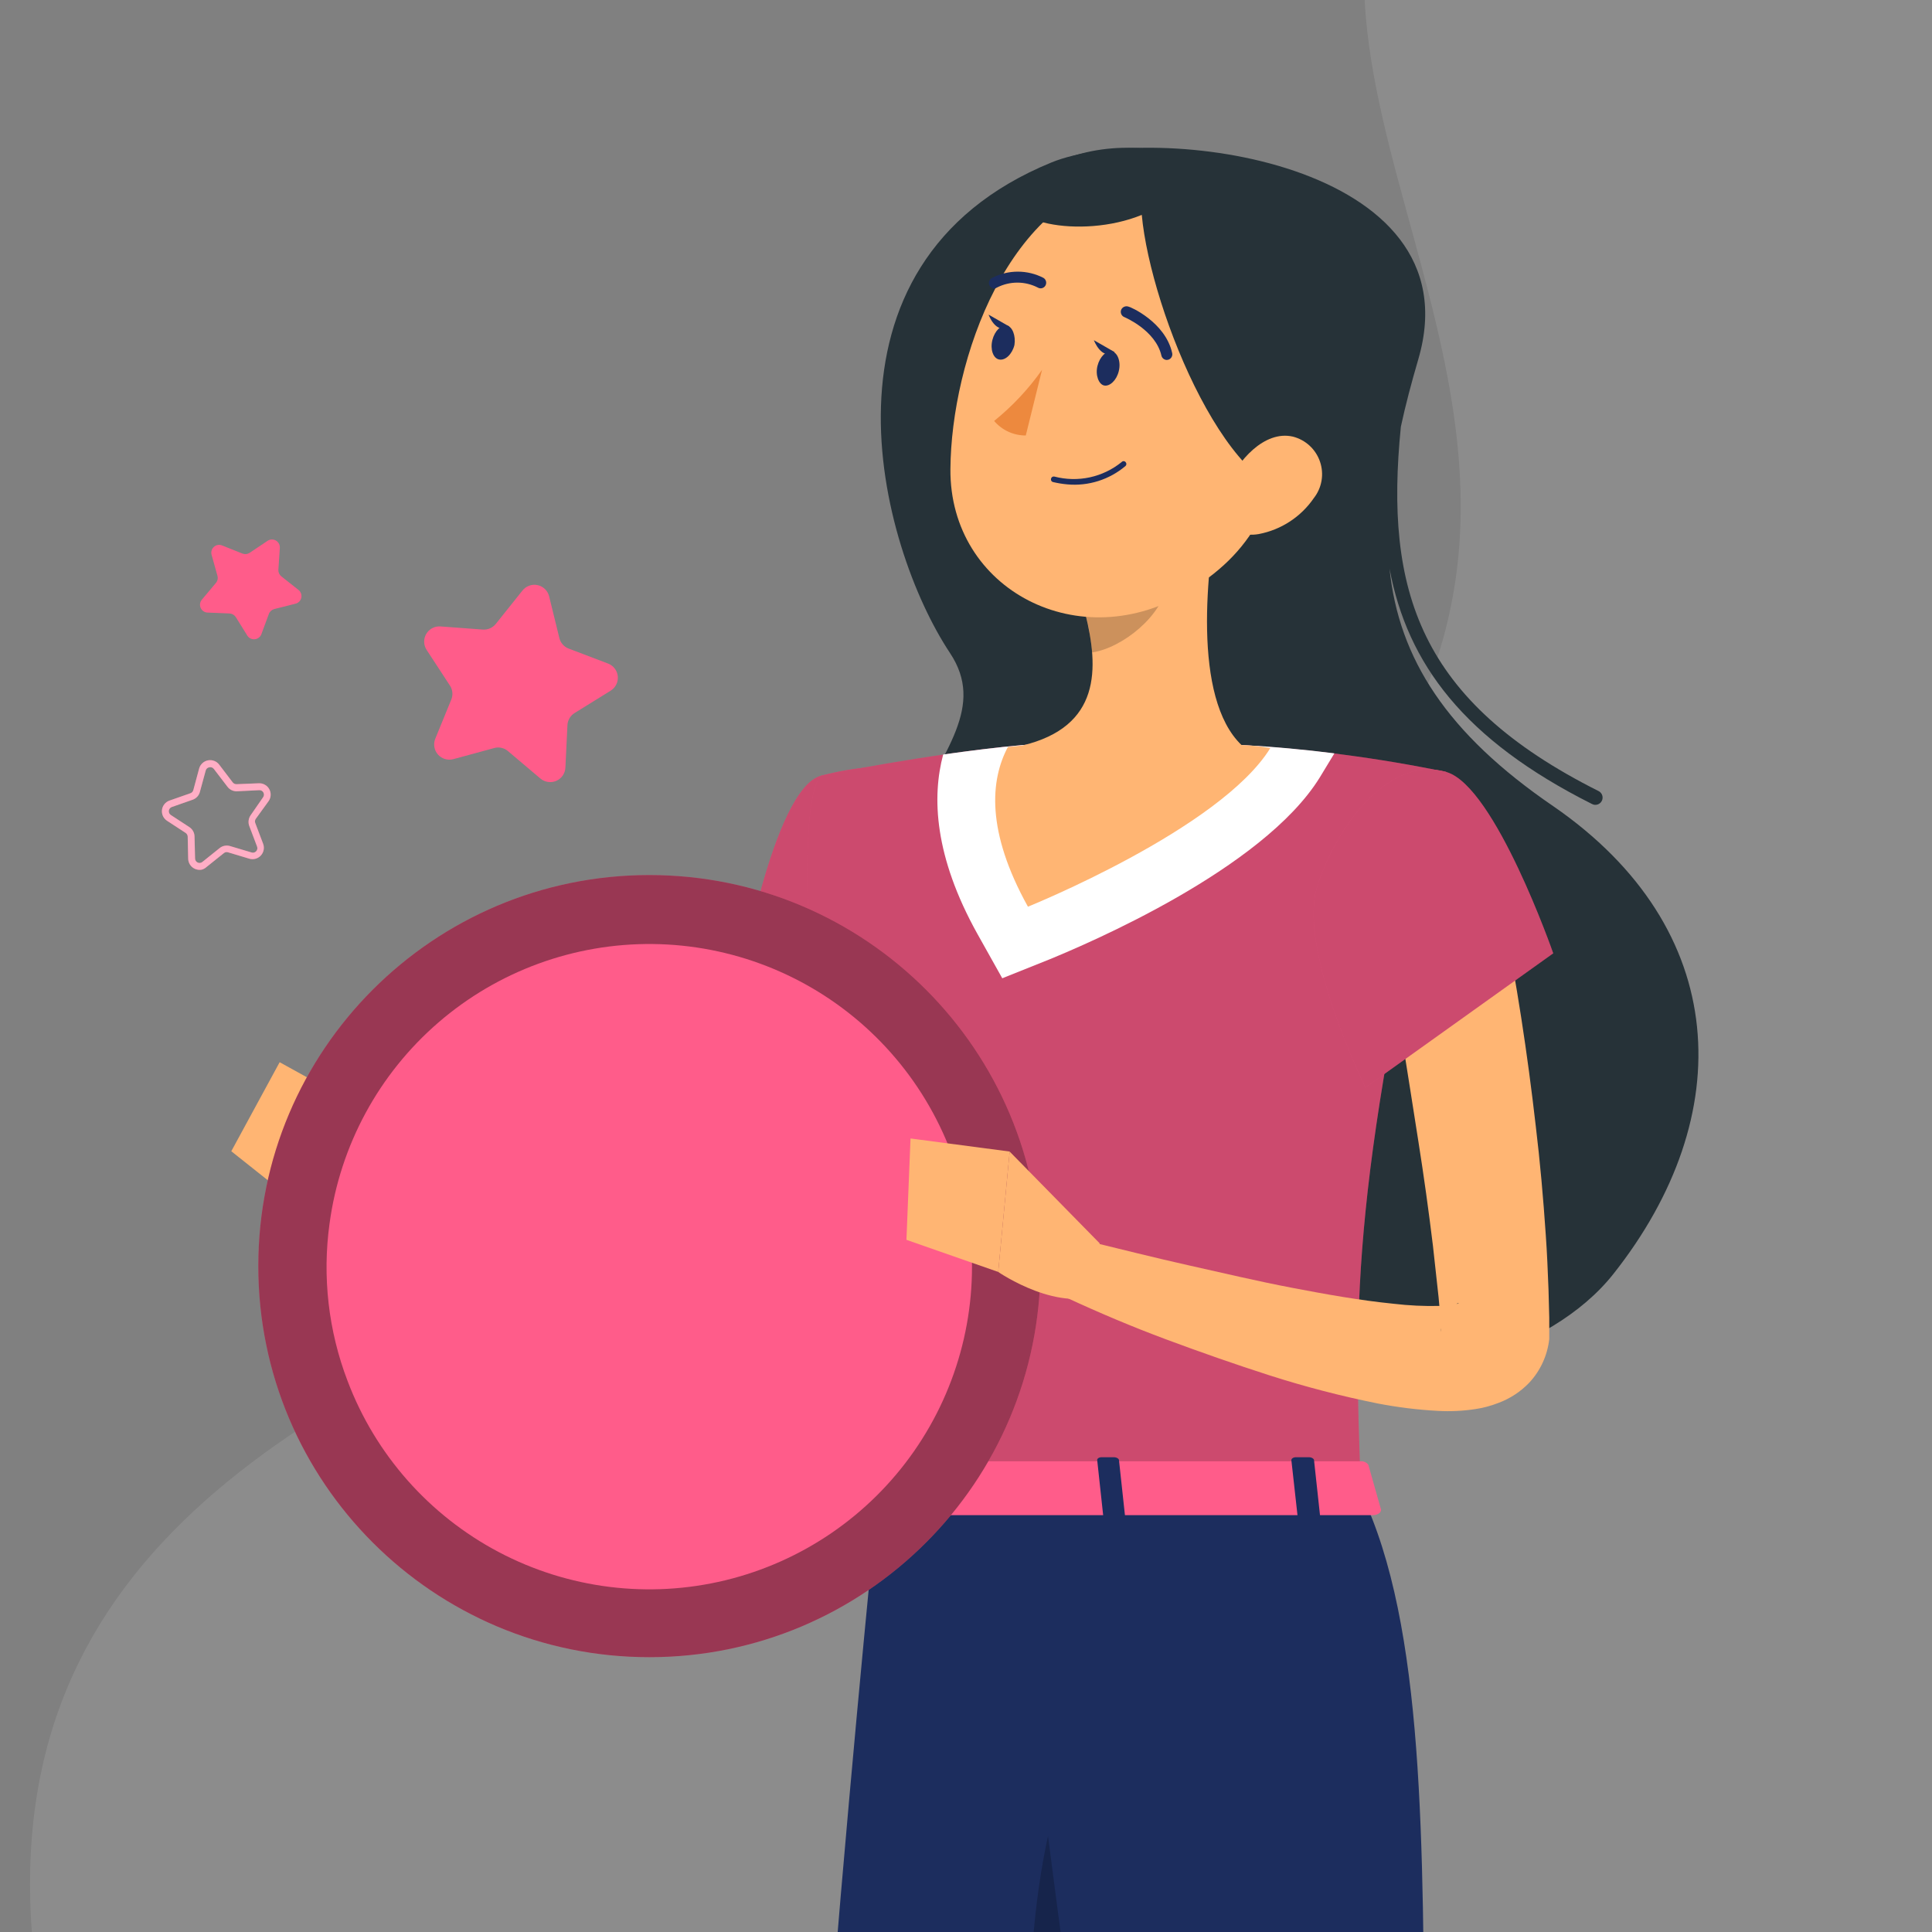 <svg width="106" height="106" viewBox="0 0 106 106" fill="none" xmlns="http://www.w3.org/2000/svg">
<rect x="0" y="0" width="106" height="106" fill="#808080" stroke="none"/>
<g clip-path="url(#clip0_15355_92228)">
<path opacity="0.1" d="M76.334 41.628C56.173 75.603 -16.178 65.531 5.737 122.238C26.104 174.935 94.563 160.237 126.707 128.431C161.897 93.613 157.624 32.572 124.262 -3.691C114.28 -14.538 89.521 -28.34 78.187 -12.122C67.019 3.786 88.369 21.321 76.334 41.628Z" fill="white"/>
<path d="M85.217 44.23C79.385 40.246 76.747 36.143 76.237 31.195C77.217 36.438 80.349 40.597 87.344 44.111C87.4 44.142 87.463 44.159 87.527 44.158C87.618 44.159 87.705 44.129 87.776 44.072C87.847 44.016 87.897 43.938 87.917 43.85C87.937 43.762 87.927 43.67 87.888 43.588C87.849 43.507 87.784 43.441 87.703 43.401C77.863 38.462 75.959 32.414 76.859 23.411C77.114 22.224 77.433 21.021 77.815 19.714C81.002 8.831 63.251 6.648 57.697 8.91C44.049 14.488 48.24 29.984 52.12 35.825C56 41.665 43.021 45.585 50.272 62.292C57.522 79 81.639 78.586 88.515 69.901C95.391 61.217 94.985 50.963 85.217 44.23Z" fill="#263238"/>
<path d="M49.601 50.526C49.521 51.618 49.434 52.566 49.298 53.562C49.163 54.558 49.019 55.522 48.86 56.494C48.541 58.446 48.063 60.374 47.641 62.294C46.706 66.171 45.407 69.952 43.761 73.584L43.45 74.269C43.331 74.508 43.283 74.652 43.036 75.122C42.563 75.973 41.887 76.693 41.068 77.217C40.311 77.69 39.46 77.992 38.574 78.102C37.87 78.19 37.158 78.19 36.455 78.102C34.259 77.755 32.144 77.019 30.208 75.927C26.724 74.022 23.471 71.723 20.512 69.075L22.48 66.421C24.073 67.322 25.722 68.238 27.364 69.067C28.972 69.904 30.627 70.649 32.319 71.297C33.787 71.925 35.343 72.317 36.933 72.461C37.554 72.461 37.928 72.285 37.817 72.285C37.705 72.285 37.729 72.341 37.737 72.285L38.144 71.21C39.42 67.816 40.445 64.333 41.211 60.788C41.609 59.004 41.928 57.195 42.231 55.395C42.534 53.594 42.773 51.73 42.948 50.048L49.601 50.526Z" fill="#FFB573"/>
<path d="M45.069 42.552C42.376 43.222 40.52 54.296 40.52 54.296L47.929 59.332C47.929 59.332 55.036 48.177 52.965 45.221C50.79 42.138 48.989 41.548 45.069 42.552Z" fill="#FF5C8A"/>
<path opacity="0.2" d="M45.069 42.552C42.376 43.222 40.52 54.296 40.52 54.296L47.929 59.332C47.929 59.332 55.036 48.177 52.965 45.221C50.79 42.138 48.989 41.548 45.069 42.552Z" fill="black"/>
<path opacity="0.2" d="M45.31 45.022L43.246 56.168L47.405 58.996L45.31 45.022Z" fill="black"/>
<path d="M23.58 66.868L19.596 60.621L17.35 66.86C17.35 66.86 20.114 70.047 22.752 69.385L23.58 66.868Z" fill="#FFB573"/>
<path d="M15.343 58.279L12.69 63.163L17.342 66.86L19.589 60.622L15.343 58.279Z" fill="#FFB573"/>
<path d="M45.071 42.552C45.071 42.552 41.963 43.643 48.186 81.919H74.678C74.232 71.139 74.224 64.486 79.371 42.36C75.662 41.592 71.902 41.097 68.121 40.878C64.118 40.591 60.1 40.591 56.098 40.878C50.927 41.349 45.071 42.552 45.071 42.552Z" fill="#FF5C8A"/>
<path opacity="0.2" d="M45.071 42.552C45.071 42.552 41.963 43.643 48.186 81.919H74.678C74.232 71.139 74.224 64.486 79.371 42.36C75.662 41.592 71.902 41.097 68.121 40.878C64.118 40.591 60.1 40.591 56.098 40.878C50.927 41.349 45.071 42.552 45.071 42.552Z" fill="black"/>
<path d="M68.121 40.878C64.118 40.591 60.1 40.591 56.098 40.878C54.648 41.006 53.15 41.197 51.748 41.396C51.126 43.723 51.254 46.974 53.62 51.228L54.99 53.674L57.596 52.63C59.524 51.834 69.284 47.73 72.415 42.647L73.212 41.333C71.65 41.133 69.905 40.966 68.121 40.878Z" fill="white"/>
<path d="M68.118 40.878C65.417 38.297 66.174 31.198 66.931 27.334L59.545 33.66C60.294 36.671 60.406 39.866 56.095 40.902L55.299 40.982C54.334 42.798 54.096 45.603 56.398 49.746C56.398 49.746 66.947 45.491 69.696 41.045C69.202 40.942 68.652 40.902 68.118 40.878Z" fill="#FFB573"/>
<path opacity="0.2" d="M63.921 29.908L59.547 33.661C59.736 34.36 59.862 35.075 59.921 35.796C61.571 35.557 63.833 33.748 64.009 32.02C64.111 31.317 64.081 30.6 63.921 29.908V29.908Z" fill="black"/>
<path d="M71.808 21.152C69.872 27.335 69.187 29.988 65.227 32.426C59.268 36.099 52.097 32.37 52.145 25.741C52.185 19.774 55.332 10.667 62.096 9.687C63.585 9.464 65.105 9.626 66.514 10.155C67.923 10.685 69.173 11.566 70.146 12.714C71.119 13.863 71.782 15.241 72.073 16.717C72.364 18.194 72.273 19.721 71.808 21.152V21.152Z" fill="#FFB573"/>
<path d="M73.042 12.148C70.923 10.197 68.176 9.067 65.298 8.961C64.898 8.606 64.401 8.379 63.871 8.308C60.868 7.694 57.497 8.507 55.96 10.411C54.581 12.148 59.274 13.168 62.644 11.79C63.13 17.112 67.624 28.059 71.91 27.071C77.512 25.796 77.559 16.331 73.042 12.148Z" fill="#263238"/>
<path d="M48.184 81.919C48.184 81.919 43.037 132.17 43.467 152.033C43.913 172.748 51.49 219.907 51.49 219.907H60.31C60.31 219.907 58.916 173.927 59.697 153.61C60.549 131.453 67.584 81.903 67.584 81.903L48.184 81.919Z" fill="#1C2D5E"/>
<path opacity="0.2" d="M59.641 94.42C53.131 107.51 58.334 131.389 60.637 140.273C61.816 126.935 63.824 110.618 65.353 98.643C64.342 91.87 62.613 88.389 59.641 94.42Z" fill="black"/>
<path d="M55.18 81.919C55.18 81.919 61.179 134.161 65.713 150.933C71.091 170.852 97.814 201.717 97.814 201.717L105.606 197.431C105.606 197.431 87.073 162.773 82.954 152.279C74.19 129.891 81.695 96.507 74.676 81.919H55.18Z" fill="#1C2D5E"/>
<path d="M61.384 20.355C61.265 20.865 60.89 21.208 60.587 21.152C60.285 21.096 60.086 20.586 60.213 20.076C60.34 19.566 60.707 19.216 61.01 19.279C61.312 19.343 61.512 19.837 61.384 20.355Z" fill="#1C2D5E"/>
<path d="M55.658 18.928C55.531 19.438 55.156 19.789 54.822 19.725C54.487 19.661 54.32 19.167 54.447 18.657C54.575 18.147 54.941 17.797 55.244 17.86C55.547 17.924 55.738 18.418 55.658 18.928Z" fill="#1C2D5E"/>
<path d="M55.38 17.916L54.24 17.263C54.24 17.263 54.631 18.379 55.38 17.916Z" fill="#1C2D5E"/>
<path d="M57.172 20.291C56.43 21.343 55.545 22.287 54.543 23.096C54.757 23.347 55.024 23.548 55.324 23.686C55.623 23.824 55.95 23.894 56.28 23.893L57.172 20.291Z" fill="#ED893E"/>
<path d="M58.575 26.577C58.306 26.554 58.04 26.511 57.778 26.449C57.758 26.445 57.739 26.436 57.722 26.424C57.705 26.412 57.691 26.396 57.681 26.378C57.67 26.36 57.664 26.34 57.661 26.32C57.659 26.299 57.661 26.278 57.667 26.258C57.671 26.239 57.68 26.221 57.691 26.204C57.703 26.188 57.718 26.175 57.735 26.164C57.752 26.154 57.771 26.147 57.791 26.144C57.81 26.141 57.831 26.142 57.85 26.147C58.484 26.313 59.149 26.328 59.79 26.19C60.431 26.051 61.03 25.764 61.539 25.35C61.552 25.335 61.569 25.322 61.587 25.314C61.606 25.306 61.626 25.301 61.646 25.301C61.667 25.301 61.687 25.306 61.705 25.314C61.724 25.322 61.74 25.335 61.754 25.35C61.768 25.364 61.779 25.381 61.787 25.399C61.795 25.418 61.799 25.437 61.799 25.457C61.799 25.477 61.795 25.497 61.787 25.516C61.779 25.534 61.768 25.551 61.754 25.565C61.317 25.935 60.811 26.215 60.266 26.389C59.72 26.563 59.145 26.627 58.575 26.577V26.577Z" fill="#1C2D5E"/>
<path d="M72.085 27.326C71.378 28.359 70.289 29.07 69.058 29.302C67.425 29.589 66.763 28.091 67.353 26.633C67.879 25.318 69.361 23.589 70.938 23.956C71.28 24.044 71.595 24.215 71.855 24.455C72.114 24.695 72.309 24.996 72.423 25.331C72.537 25.665 72.566 26.023 72.507 26.371C72.448 26.719 72.303 27.047 72.085 27.326V27.326Z" fill="#FFB573"/>
<path d="M64.001 19.749C63.935 19.744 63.872 19.718 63.822 19.675C63.772 19.633 63.737 19.575 63.722 19.51C63.403 18.116 61.706 17.407 61.69 17.399C61.652 17.384 61.617 17.362 61.587 17.333C61.558 17.304 61.534 17.27 61.518 17.232C61.501 17.195 61.493 17.154 61.492 17.113C61.492 17.072 61.499 17.031 61.515 16.993C61.548 16.918 61.609 16.859 61.685 16.828C61.76 16.797 61.845 16.796 61.921 16.825C62.001 16.825 63.937 17.67 64.311 19.367C64.321 19.407 64.323 19.448 64.316 19.488C64.31 19.529 64.295 19.567 64.274 19.602C64.252 19.637 64.224 19.667 64.191 19.691C64.158 19.715 64.12 19.732 64.081 19.741L64.001 19.749Z" fill="#1C2D5E"/>
<path d="M54.536 15.838C54.484 15.83 54.434 15.81 54.391 15.78C54.348 15.749 54.313 15.709 54.289 15.662C54.253 15.588 54.248 15.503 54.275 15.426C54.302 15.348 54.358 15.284 54.432 15.248C54.868 15.022 55.352 14.904 55.842 14.904C56.333 14.904 56.817 15.022 57.253 15.248C57.322 15.291 57.371 15.359 57.391 15.438C57.41 15.517 57.398 15.601 57.356 15.671C57.336 15.706 57.308 15.736 57.276 15.76C57.243 15.784 57.206 15.802 57.167 15.812C57.128 15.821 57.087 15.823 57.047 15.816C57.007 15.81 56.968 15.796 56.934 15.774V15.774C56.589 15.598 56.206 15.506 55.819 15.506C55.431 15.506 55.048 15.598 54.703 15.774C54.653 15.807 54.596 15.829 54.536 15.838V15.838Z" fill="#1C2D5E"/>
<path d="M82.419 49.954C83.216 53.938 83.805 57.802 84.259 61.77C84.498 63.746 84.674 65.754 84.809 67.745C84.881 68.741 84.921 69.753 84.96 70.765L85 72.287V72.9C85 73.092 85 73.283 85 73.474C84.899 74.368 84.514 75.206 83.901 75.864C83.428 76.356 82.851 76.735 82.212 76.972C81.796 77.135 81.363 77.25 80.921 77.314C80.257 77.414 79.584 77.446 78.913 77.41C77.8 77.351 76.693 77.215 75.599 77.004C73.588 76.6 71.6 76.084 69.647 75.458C67.735 74.844 65.854 74.183 63.99 73.49C62.126 72.797 60.301 72.024 58.477 71.179L59.584 68.072C61.448 68.526 63.345 69.004 65.233 69.427C67.121 69.849 69.002 70.295 70.874 70.653C72.746 71.012 74.619 71.347 76.451 71.53C77.292 71.63 78.138 71.67 78.985 71.65C79.293 71.648 79.601 71.611 79.901 71.538C80.013 71.538 80.044 71.482 80.02 71.49C79.841 71.551 79.682 71.658 79.558 71.801C79.284 72.096 79.108 72.469 79.056 72.868C79.045 72.937 79.045 73.007 79.056 73.076C79.056 73.076 79.056 72.98 79.056 72.94V72.59L78.929 71.179L78.618 68.343C78.387 66.447 78.124 64.543 77.822 62.638C77.519 60.734 77.232 58.83 76.913 56.926C76.594 55.021 76.268 53.109 75.949 51.245L82.419 49.954Z" fill="#FFB573"/>
<path d="M79.371 42.361C82.032 43.157 85.219 52.304 85.219 52.304L74.917 59.666C74.917 59.666 71.164 52.041 72.279 48.607C73.443 45.038 76.375 41.437 79.371 42.361Z" fill="#FF5C8A"/>
<path opacity="0.2" d="M79.371 42.361C82.032 43.157 85.219 52.304 85.219 52.304L74.917 59.666C74.917 59.666 71.164 52.041 72.279 48.607C73.443 45.038 76.375 41.437 79.371 42.361Z" fill="black"/>
<path d="M61.155 19.318L60.016 18.665C60.016 18.665 60.438 19.796 61.155 19.318Z" fill="#1C2D5E"/>
<path d="M75.074 80.365L75.751 82.755C75.839 82.946 75.624 83.13 75.321 83.13H48.048C47.809 83.13 47.618 83.01 47.602 82.867L47.363 80.477C47.363 80.309 47.554 80.174 47.809 80.174H74.644C74.726 80.166 74.808 80.18 74.884 80.214C74.959 80.247 75.024 80.299 75.074 80.365V80.365Z" fill="#FF5C8A"/>
<path d="M71.473 83.361H72.191C72.334 83.361 72.438 83.29 72.43 83.202L72.095 80.118C72.095 80.031 71.959 79.951 71.816 79.951H71.099C70.956 79.951 70.844 80.031 70.852 80.118L71.195 83.202C71.203 83.29 71.33 83.361 71.473 83.361Z" fill="#1C2D5E"/>
<path d="M50.082 83.361H50.799C50.942 83.361 51.054 83.29 51.038 83.202L50.703 80.118C50.703 80.031 50.568 79.951 50.424 79.951H49.707C49.564 79.951 49.452 80.031 49.468 80.118L49.803 83.202C49.803 83.29 49.93 83.361 50.082 83.361Z" fill="#1C2D5E"/>
<path d="M60.772 83.361H61.489C61.633 83.361 61.745 83.29 61.728 83.202L61.394 80.118C61.394 80.031 61.258 79.951 61.115 79.951H60.438C60.294 79.951 60.183 80.031 60.199 80.118L60.533 83.202C60.502 83.29 60.629 83.361 60.772 83.361Z" fill="#1C2D5E"/>
<path d="M35.628 90.922C47.478 90.922 57.085 81.316 57.085 69.466C57.085 57.616 47.478 48.01 35.628 48.01C23.778 48.01 14.172 57.616 14.172 69.466C14.172 81.316 23.778 90.922 35.628 90.922Z" fill="#FF5C8A"/>
<path opacity="0.4" d="M35.628 90.922C47.478 90.922 57.085 81.316 57.085 69.466C57.085 57.616 47.478 48.01 35.628 48.01C23.778 48.01 14.172 57.616 14.172 69.466C14.172 81.316 23.778 90.922 35.628 90.922Z" fill="black"/>
<path d="M18.082 67.123C17.677 70.042 18.017 73.016 19.07 75.768C20.598 79.804 23.548 83.142 27.366 85.156C31.183 87.169 35.604 87.719 39.798 86.702C43.992 85.685 47.67 83.171 50.141 79.632C52.611 76.094 53.705 71.775 53.215 67.487C52.724 63.199 50.685 59.238 47.48 56.348C44.275 53.459 40.124 51.839 35.809 51.794C31.493 51.75 27.31 53.283 24.046 56.106C20.781 58.929 18.66 62.847 18.082 67.123V67.123Z" fill="#FF5C8A"/>
<path d="M60.327 68.208L55.395 63.181L54.766 69.786C54.766 69.786 58.231 72.176 60.638 70.885L60.327 68.208Z" fill="#FFB573"/>
<path d="M49.956 62.463L49.732 68.024L54.768 69.785L55.397 63.18L49.956 62.463Z" fill="#FFB573"/>
<path d="M11.069 47.714C10.979 47.731 10.887 47.728 10.799 47.706C10.71 47.684 10.628 47.643 10.557 47.586C10.486 47.529 10.429 47.457 10.389 47.376C10.348 47.294 10.326 47.205 10.324 47.114L10.298 45.9C10.296 45.86 10.285 45.821 10.265 45.786C10.246 45.751 10.218 45.721 10.185 45.699L9.166 45.033C9.069 44.969 8.99 44.88 8.941 44.774C8.892 44.668 8.873 44.55 8.887 44.435C8.901 44.319 8.948 44.209 9.021 44.119C9.095 44.028 9.192 43.96 9.303 43.922L10.451 43.52C10.488 43.506 10.522 43.483 10.549 43.454C10.576 43.425 10.595 43.389 10.606 43.351L10.922 42.177C10.951 42.062 11.013 41.958 11.099 41.877C11.185 41.795 11.293 41.74 11.409 41.717C11.525 41.694 11.646 41.705 11.756 41.748C11.867 41.791 11.963 41.864 12.033 41.96L12.769 42.927C12.794 42.959 12.826 42.984 12.863 43.001C12.9 43.018 12.94 43.026 12.98 43.024L14.194 42.975C14.31 42.968 14.426 42.995 14.528 43.051C14.631 43.107 14.715 43.191 14.772 43.293C14.829 43.395 14.856 43.511 14.85 43.627C14.844 43.744 14.806 43.857 14.739 43.952L14.031 44.93C14.008 44.963 13.994 45.001 13.99 45.041C13.986 45.08 13.991 45.12 14.006 45.157L14.436 46.292C14.478 46.401 14.488 46.52 14.466 46.634C14.444 46.748 14.39 46.854 14.31 46.94C14.231 47.025 14.129 47.086 14.016 47.117C13.904 47.147 13.785 47.145 13.673 47.111L12.509 46.762C12.471 46.75 12.43 46.748 12.39 46.755C12.351 46.763 12.314 46.781 12.283 46.807L11.336 47.565C11.26 47.636 11.169 47.687 11.069 47.714V47.714ZM11.48 42.099C11.434 42.106 11.392 42.127 11.357 42.158C11.323 42.19 11.299 42.23 11.287 42.275L10.967 43.449C10.942 43.547 10.892 43.637 10.824 43.711C10.755 43.786 10.67 43.842 10.574 43.876L9.426 44.278C9.383 44.293 9.345 44.32 9.316 44.356C9.287 44.392 9.269 44.435 9.264 44.48C9.258 44.526 9.266 44.572 9.285 44.614C9.304 44.655 9.335 44.69 9.373 44.715L10.392 45.381C10.477 45.437 10.547 45.513 10.596 45.602C10.645 45.691 10.671 45.79 10.673 45.891L10.703 47.105C10.704 47.15 10.718 47.195 10.742 47.233C10.767 47.272 10.803 47.303 10.844 47.322C10.885 47.342 10.931 47.349 10.977 47.344C11.023 47.339 11.066 47.321 11.101 47.292L12.052 46.529C12.13 46.466 12.223 46.423 12.321 46.404C12.42 46.384 12.522 46.389 12.618 46.418L13.787 46.766C13.831 46.783 13.879 46.787 13.925 46.778C13.971 46.768 14.013 46.745 14.047 46.713C14.081 46.68 14.104 46.638 14.115 46.592C14.125 46.546 14.122 46.498 14.106 46.453L13.676 45.318C13.64 45.224 13.628 45.121 13.64 45.021C13.652 44.92 13.687 44.824 13.743 44.74L14.436 43.739C14.463 43.701 14.478 43.657 14.481 43.611C14.483 43.565 14.473 43.519 14.45 43.478C14.427 43.438 14.394 43.405 14.354 43.383C14.313 43.361 14.268 43.351 14.222 43.354L13.007 43.415C12.906 43.419 12.805 43.399 12.714 43.356C12.622 43.313 12.543 43.249 12.482 43.168L11.732 42.188C11.704 42.15 11.665 42.12 11.62 42.105C11.575 42.089 11.526 42.087 11.48 42.099V42.099Z" fill="#FF5C8A"/>
<path opacity="0.5" d="M11.069 47.714C10.979 47.731 10.887 47.728 10.799 47.706C10.71 47.684 10.628 47.643 10.557 47.586C10.486 47.529 10.429 47.457 10.389 47.376C10.348 47.294 10.326 47.205 10.324 47.114L10.298 45.9C10.296 45.86 10.285 45.821 10.265 45.786C10.246 45.751 10.218 45.721 10.185 45.699L9.166 45.033C9.069 44.969 8.99 44.88 8.941 44.774C8.892 44.668 8.873 44.55 8.887 44.435C8.901 44.319 8.948 44.209 9.021 44.119C9.095 44.028 9.192 43.96 9.303 43.922L10.451 43.52C10.488 43.506 10.522 43.483 10.549 43.454C10.576 43.425 10.595 43.389 10.606 43.351L10.922 42.177C10.951 42.062 11.013 41.958 11.099 41.877C11.185 41.795 11.293 41.74 11.409 41.717C11.525 41.694 11.646 41.705 11.756 41.748C11.867 41.791 11.963 41.864 12.033 41.96L12.769 42.927C12.794 42.959 12.826 42.984 12.863 43.001C12.9 43.018 12.94 43.026 12.98 43.024L14.194 42.975C14.31 42.968 14.426 42.995 14.528 43.051C14.631 43.107 14.715 43.191 14.772 43.293C14.829 43.395 14.856 43.511 14.85 43.627C14.844 43.744 14.806 43.857 14.739 43.952L14.031 44.93C14.008 44.963 13.994 45.001 13.99 45.041C13.986 45.08 13.991 45.12 14.006 45.157L14.436 46.292C14.478 46.401 14.488 46.52 14.466 46.634C14.444 46.748 14.39 46.854 14.31 46.94C14.231 47.025 14.129 47.086 14.016 47.117C13.904 47.147 13.785 47.145 13.673 47.111L12.509 46.762C12.471 46.75 12.43 46.748 12.39 46.755C12.351 46.763 12.314 46.781 12.283 46.807L11.336 47.565C11.26 47.636 11.169 47.687 11.069 47.714V47.714ZM11.48 42.099C11.434 42.106 11.392 42.127 11.357 42.158C11.323 42.19 11.299 42.23 11.287 42.275L10.967 43.449C10.942 43.547 10.892 43.637 10.824 43.711C10.755 43.786 10.67 43.842 10.574 43.876L9.426 44.278C9.383 44.293 9.345 44.32 9.316 44.356C9.287 44.392 9.269 44.435 9.264 44.48C9.258 44.526 9.266 44.572 9.285 44.614C9.304 44.655 9.335 44.69 9.373 44.715L10.392 45.381C10.477 45.437 10.547 45.513 10.596 45.602C10.645 45.691 10.671 45.79 10.673 45.891L10.703 47.105C10.704 47.15 10.718 47.195 10.742 47.233C10.767 47.272 10.803 47.303 10.844 47.322C10.885 47.342 10.931 47.349 10.977 47.344C11.023 47.339 11.066 47.321 11.101 47.292L12.052 46.529C12.13 46.466 12.223 46.423 12.321 46.404C12.42 46.384 12.522 46.389 12.618 46.418L13.787 46.766C13.831 46.783 13.879 46.787 13.925 46.778C13.971 46.768 14.013 46.745 14.047 46.713C14.081 46.68 14.104 46.638 14.115 46.592C14.125 46.546 14.122 46.498 14.106 46.453L13.676 45.318C13.64 45.224 13.628 45.121 13.64 45.021C13.652 44.92 13.687 44.824 13.743 44.74L14.436 43.739C14.463 43.701 14.478 43.657 14.481 43.611C14.483 43.565 14.473 43.519 14.45 43.478C14.427 43.438 14.394 43.405 14.354 43.383C14.313 43.361 14.268 43.351 14.222 43.354L13.007 43.415C12.906 43.419 12.805 43.399 12.714 43.356C12.622 43.313 12.543 43.249 12.482 43.168L11.732 42.188C11.704 42.15 11.665 42.12 11.62 42.105C11.575 42.089 11.526 42.087 11.48 42.099V42.099Z" fill="white"/>
<path d="M30.132 32.732L30.687 34.996C30.717 35.127 30.778 35.248 30.865 35.349C30.952 35.451 31.062 35.53 31.186 35.579L33.363 36.407C33.508 36.462 33.635 36.557 33.729 36.681C33.823 36.804 33.881 36.952 33.895 37.106C33.91 37.261 33.881 37.417 33.812 37.556C33.743 37.695 33.637 37.812 33.505 37.894L31.526 39.12C31.411 39.191 31.315 39.288 31.247 39.404C31.178 39.52 31.139 39.651 31.133 39.786L31.021 42.115C31.014 42.271 30.963 42.421 30.875 42.55C30.787 42.678 30.664 42.779 30.522 42.841C30.379 42.904 30.222 42.925 30.068 42.902C29.913 42.88 29.769 42.815 29.65 42.715L27.87 41.21C27.768 41.121 27.645 41.06 27.514 41.031C27.382 41.001 27.244 41.005 27.114 41.042L24.869 41.652C24.719 41.691 24.561 41.689 24.413 41.644C24.265 41.599 24.132 41.514 24.029 41.398C23.927 41.282 23.858 41.14 23.832 40.987C23.806 40.834 23.823 40.678 23.88 40.534L24.762 38.377C24.811 38.254 24.831 38.122 24.818 37.99C24.806 37.859 24.762 37.732 24.69 37.621L23.416 35.671C23.328 35.541 23.278 35.389 23.272 35.232C23.266 35.075 23.305 34.92 23.383 34.784C23.462 34.648 23.577 34.537 23.716 34.464C23.855 34.391 24.012 34.358 24.169 34.37L26.491 34.542C26.625 34.551 26.759 34.529 26.883 34.475C27.006 34.421 27.115 34.339 27.2 34.234L28.657 32.41C28.754 32.284 28.884 32.189 29.033 32.134C29.181 32.08 29.342 32.069 29.497 32.103C29.652 32.137 29.794 32.214 29.906 32.325C30.018 32.437 30.097 32.578 30.132 32.732V32.732Z" fill="#FF5C8A"/>
<path d="M15.353 30.067L15.273 31.268C15.27 31.335 15.283 31.403 15.311 31.464C15.339 31.526 15.381 31.579 15.435 31.621L16.377 32.367C16.44 32.417 16.488 32.483 16.515 32.559C16.542 32.635 16.548 32.717 16.531 32.795C16.514 32.874 16.475 32.946 16.419 33.004C16.363 33.062 16.292 33.103 16.213 33.122L15.048 33.416C14.981 33.434 14.918 33.468 14.867 33.514C14.815 33.561 14.775 33.62 14.751 33.685L14.334 34.813C14.303 34.884 14.254 34.946 14.191 34.991C14.129 35.037 14.055 35.065 13.978 35.072C13.901 35.08 13.824 35.067 13.754 35.035C13.683 35.002 13.623 34.952 13.579 34.888L12.939 33.86C12.901 33.801 12.85 33.752 12.79 33.717C12.729 33.682 12.662 33.662 12.592 33.658L11.39 33.609C11.309 33.607 11.231 33.582 11.164 33.537C11.097 33.492 11.043 33.428 11.011 33.355C10.978 33.281 10.966 33.199 10.977 33.119C10.989 33.039 11.022 32.964 11.075 32.902L11.848 31.981C11.893 31.926 11.924 31.861 11.938 31.791C11.952 31.721 11.948 31.649 11.927 31.581L11.604 30.422C11.586 30.345 11.59 30.266 11.614 30.191C11.638 30.117 11.683 30.051 11.742 30C11.801 29.948 11.873 29.914 11.95 29.901C12.027 29.888 12.107 29.896 12.179 29.924L13.297 30.37C13.363 30.396 13.433 30.405 13.502 30.399C13.572 30.392 13.639 30.368 13.697 30.331L14.697 29.662C14.765 29.62 14.844 29.599 14.923 29.599C15.003 29.6 15.081 29.622 15.149 29.664C15.217 29.706 15.272 29.766 15.308 29.837C15.344 29.908 15.36 29.988 15.353 30.067V30.067Z" fill="#FF5C8A"/>
</g>
<defs>
<clipPath id="clip0_15355_92228">
<rect width="106" height="106" fill="white"/>
</clipPath>
</defs>
</svg>
